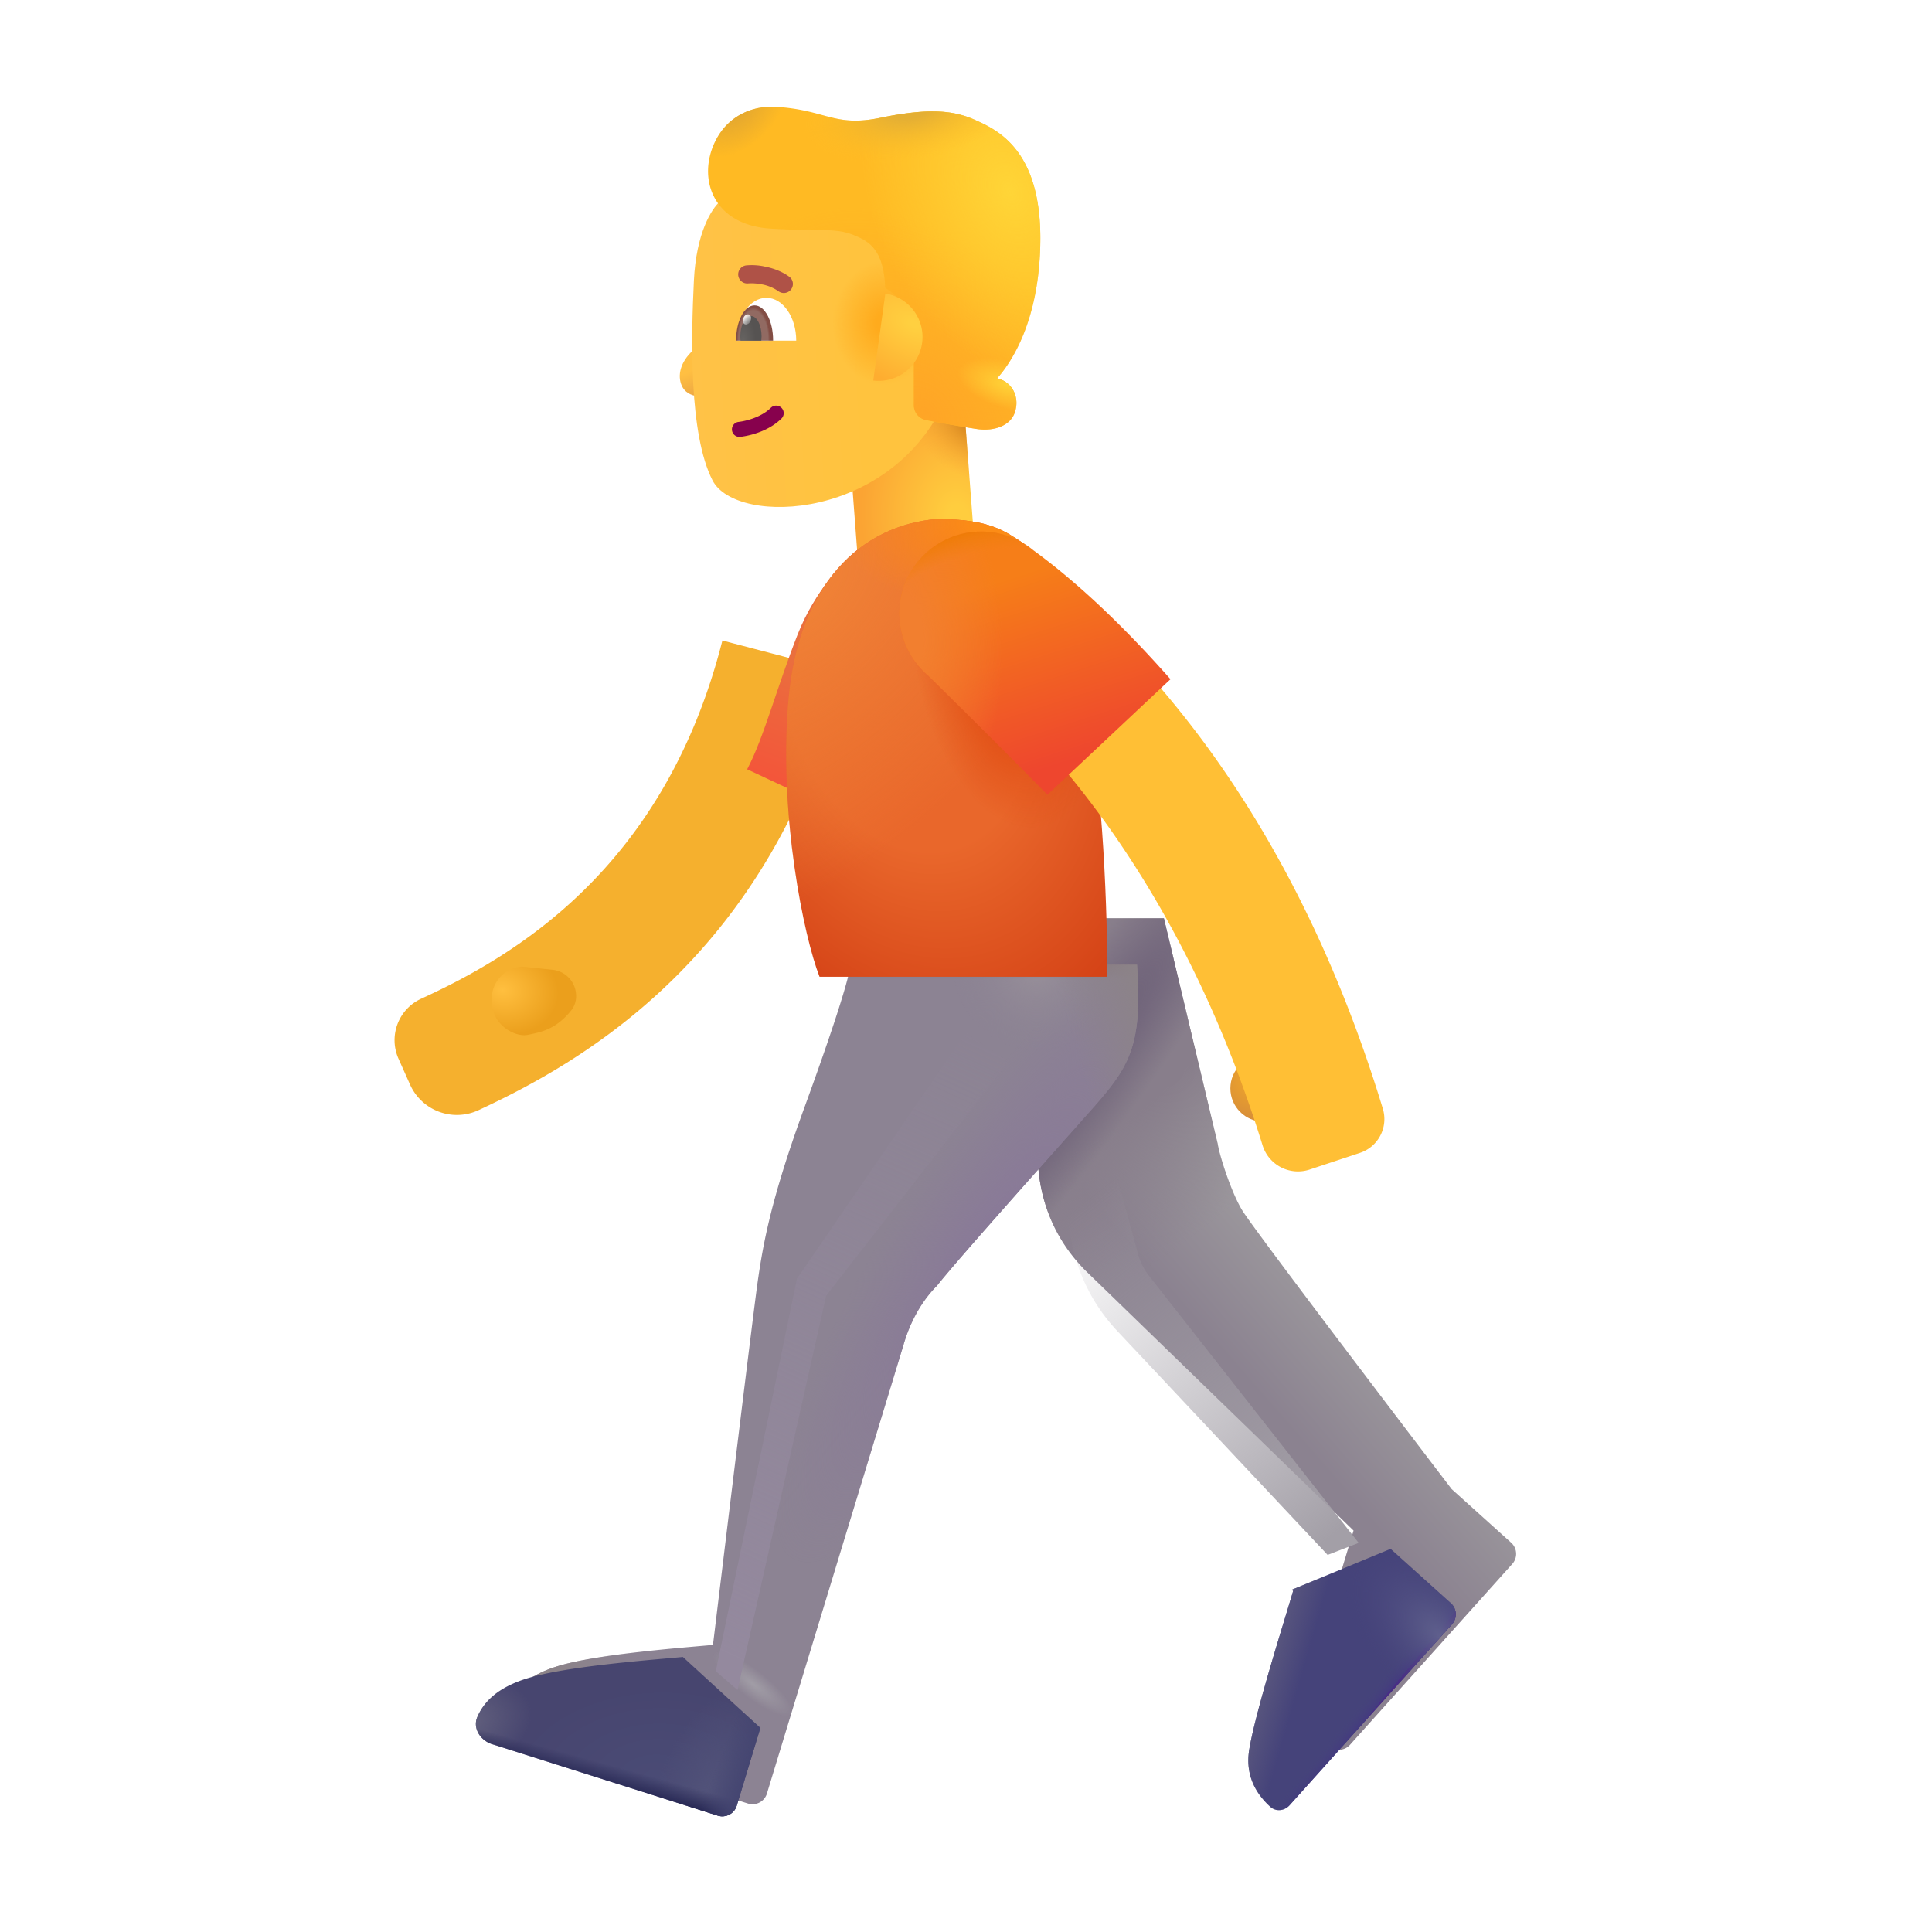 <svg xmlns="http://www.w3.org/2000/svg" xmlns:xlink="http://www.w3.org/1999/xlink" width="32" height="32" viewBox="0 0 32 32"><g fill="none"><path fill="url(#f1973id0)" d="M14.017 6.742h1.946v3.44h-1.946z" transform="rotate(-4.337 14.017 6.742)"/><path fill="url(#f1973id1)" d="M14.017 6.742h1.946v3.44h-1.946z" transform="rotate(-4.337 14.017 6.742)"/><path fill="url(#f1973id2)" d="M11.47 5.812c.155-.147.236-.366.257-.457h.18V6.48c-.215.137-.522.115-.614-.09c-.078-.175-.02-.394.176-.578"/><g filter="url(#f1973id16)"><path fill="url(#f1973idu)" d="M11.693 4.848c.039-.8.298-1.187.42-1.3h3.733l.062 3.164c-.866 2.121-3.511 2.212-3.906 1.445s-.354-2.381-.309-3.309"/><path fill="url(#f1973id3)" d="M11.693 4.848c.039-.8.298-1.187.42-1.3h3.733l.062 3.164c-.866 2.121-3.511 2.212-3.906 1.445s-.354-2.381-.309-3.309"/></g><g filter="url(#f1973id17)"><path fill="#FFBA23" d="M11.844 2.496c.238-.488.706-.593.984-.578c.86.047.977.343 1.754.183c.822-.169 1.227-.12 1.578.04l.007.003c.347.157 1.064.483 1.064 1.95c0 1.351-.482 2.065-.715 2.32l.046.016c.231.084.327.33.243.562c-.071.197-.322.311-.637.262c-.36-.057-.624-.106-.832-.147a.25.25 0 0 1-.2-.245V5.75a.99.99 0 0 0-.475-.832c-.016-.485-.165-.707-.407-.824c-.4-.195-.526-.099-1.484-.157c-.965-.058-1.223-.832-.926-1.441"/><path fill="url(#f1973id4)" d="M11.844 2.496c.238-.488.706-.593.984-.578c.86.047.977.343 1.754.183c.822-.169 1.227-.12 1.578.04l.007.003c.347.157 1.064.483 1.064 1.95c0 1.351-.482 2.065-.715 2.32l.046.016c.231.084.327.33.243.562c-.071.197-.322.311-.637.262c-.36-.057-.624-.106-.832-.147a.25.25 0 0 1-.2-.245V5.75a.99.99 0 0 0-.475-.832c-.016-.485-.165-.707-.407-.824c-.4-.195-.526-.099-1.484-.157c-.965-.058-1.223-.832-.926-1.441"/><path fill="url(#f1973id5)" d="M11.844 2.496c.238-.488.706-.593.984-.578c.86.047.977.343 1.754.183c.822-.169 1.227-.12 1.578.04l.007.003c.347.157 1.064.483 1.064 1.95c0 1.351-.482 2.065-.715 2.32l.046.016c.231.084.327.33.243.562c-.071.197-.322.311-.637.262c-.36-.057-.624-.106-.832-.147a.25.25 0 0 1-.2-.245V5.75a.99.99 0 0 0-.475-.832c-.016-.485-.165-.707-.407-.824c-.4-.195-.526-.099-1.484-.157c-.965-.058-1.223-.832-.926-1.441"/><path fill="url(#f1973id6)" d="M11.844 2.496c.238-.488.706-.593.984-.578c.86.047.977.343 1.754.183c.822-.169 1.227-.12 1.578.04l.007.003c.347.157 1.064.483 1.064 1.95c0 1.351-.482 2.065-.715 2.32l.046.016c.231.084.327.33.243.562c-.071.197-.322.311-.637.262c-.36-.057-.624-.106-.832-.147a.25.25 0 0 1-.2-.245V5.75a.99.99 0 0 0-.475-.832c-.016-.485-.165-.707-.407-.824c-.4-.195-.526-.099-1.484-.157c-.965-.058-1.223-.832-.926-1.441"/><path fill="url(#f1973id7)" d="M11.844 2.496c.238-.488.706-.593.984-.578c.86.047.977.343 1.754.183c.822-.169 1.227-.12 1.578.04l.007.003c.347.157 1.064.483 1.064 1.95c0 1.351-.482 2.065-.715 2.32l.046.016c.231.084.327.33.243.562c-.071.197-.322.311-.637.262c-.36-.057-.624-.106-.832-.147a.25.25 0 0 1-.2-.245V5.75a.99.99 0 0 0-.475-.832c-.016-.485-.165-.707-.407-.824c-.4-.195-.526-.099-1.484-.157c-.965-.058-1.223-.832-.926-1.441"/><path fill="url(#f1973id8)" d="M11.844 2.496c.238-.488.706-.593.984-.578c.86.047.977.343 1.754.183c.822-.169 1.227-.12 1.578.04l.007.003c.347.157 1.064.483 1.064 1.95c0 1.351-.482 2.065-.715 2.32l.046.016c.231.084.327.33.243.562c-.071.197-.322.311-.637.262c-.36-.057-.624-.106-.832-.147a.25.25 0 0 1-.2-.245V5.75a.99.99 0 0 0-.475-.832c-.016-.485-.165-.707-.407-.824c-.4-.195-.526-.099-1.484-.157c-.965-.058-1.223-.832-.926-1.441"/></g><path fill="url(#f1973id9)" d="m14.464 6.303l.2-1.44a.727.727 0 0 1-.2 1.44"/><g filter="url(#f1973id18)"><path fill="url(#f1973idv)" d="m19.169 19.945l-.891-3.734h-1.781c-.052.614-.152 2.215-.29 3.515s.492 2.032.766 2.313l4.446 4.312c-.198.662-.627 2.025-.727 2.625c-.077.462.145.768.35.953c.094.083.235.064.319-.03l2.687-2.995a.25.25 0 0 0-.018-.352l-.986-.888c-1.042-1.365-3.191-4.194-3.454-4.594c-.18-.276-.39-.917-.421-1.125"/><path fill="url(#f1973ida)" d="m19.169 19.945l-.891-3.734h-1.781c-.052.614-.152 2.215-.29 3.515s.492 2.032.766 2.313l4.446 4.312c-.198.662-.627 2.025-.727 2.625c-.077.462.145.768.35.953c.094.083.235.064.319-.03l2.687-2.995a.25.25 0 0 0-.018-.352l-.986-.888c-1.042-1.365-3.191-4.194-3.454-4.594c-.18-.276-.39-.917-.421-1.125"/><path fill="url(#f1973idb)" d="m19.169 19.945l-.891-3.734h-1.781c-.052.614-.152 2.215-.29 3.515s.492 2.032.766 2.313l4.446 4.312c-.198.662-.627 2.025-.727 2.625c-.077.462.145.768.35.953c.094.083.235.064.319-.03l2.687-2.995a.25.25 0 0 0-.018-.352l-.986-.888c-1.042-1.365-3.191-4.194-3.454-4.594c-.18-.276-.39-.917-.421-1.125"/></g><g filter="url(#f1973id19)"><path fill="#8C8393" d="M12.817 18.562c.383-1.05.716-2.028.773-2.383h4.742c.1 1.375-.144 1.713-.773 2.422c-.693.782-2.172 2.43-2.54 2.895c-.35.35-.5.789-.554.98l-2.262 7.43a.25.25 0 0 1-.315.166l-3.737-1.183c-.195-.061-.326-.265-.244-.452c.107-.245.333-.5.886-.656c.663-.187 1.943-.284 2.516-.336c.214-1.766.66-5.431.734-5.969c.094-.672.227-1.414.774-2.914"/><path fill="url(#f1973idc)" d="M12.817 18.562c.383-1.05.716-2.028.773-2.383h4.742c.1 1.375-.144 1.713-.773 2.422c-.693.782-2.172 2.43-2.54 2.895c-.35.35-.5.789-.554.98l-2.262 7.43a.25.25 0 0 1-.315.166l-3.737-1.183c-.195-.061-.326-.265-.244-.452c.107-.245.333-.5.886-.656c.663-.187 1.943-.284 2.516-.336c.214-1.766.66-5.431.734-5.969c.094-.672.227-1.414.774-2.914"/><path fill="url(#f1973idd)" d="M12.817 18.562c.383-1.05.716-2.028.773-2.383h4.742c.1 1.375-.144 1.713-.773 2.422c-.693.782-2.172 2.43-2.54 2.895c-.35.35-.5.789-.554.98l-2.262 7.43a.25.25 0 0 1-.315.166l-3.737-1.183c-.195-.061-.326-.265-.244-.452c.107-.245.333-.5.886-.656c.663-.187 1.943-.284 2.516-.336c.214-1.766.66-5.431.734-5.969c.094-.672.227-1.414.774-2.914"/><path fill="url(#f1973idw)" d="M12.817 18.562c.383-1.05.716-2.028.773-2.383h4.742c.1 1.375-.144 1.713-.773 2.422c-.693.782-2.172 2.43-2.54 2.895c-.35.35-.5.789-.554.98l-2.262 7.43a.25.25 0 0 1-.315.166l-3.737-1.183c-.195-.061-.326-.265-.244-.452c.107-.245.333-.5.886-.656c.663-.187 1.943-.284 2.516-.336c.214-1.766.66-5.431.734-5.969c.094-.672.227-1.414.774-2.914"/><path fill="url(#f1973ide)" d="M12.817 18.562c.383-1.05.716-2.028.773-2.383h4.742c.1 1.375-.144 1.713-.773 2.422c-.693.782-2.172 2.43-2.54 2.895c-.35.35-.5.789-.554.98l-2.262 7.43a.25.25 0 0 1-.315.166l-3.737-1.183c-.195-.061-.326-.265-.244-.452c.107-.245.333-.5.886-.656c.663-.187 1.943-.284 2.516-.336c.214-1.766.66-5.431.734-5.969c.094-.672.227-1.414.774-2.914"/><path fill="url(#f1973idf)" d="M12.817 18.562c.383-1.05.716-2.028.773-2.383h4.742c.1 1.375-.144 1.713-.773 2.422c-.693.782-2.172 2.43-2.54 2.895c-.35.35-.5.789-.554.98l-2.262 7.43a.25.25 0 0 1-.315.166l-3.737-1.183c-.195-.061-.326-.265-.244-.452c.107-.245.333-.5.886-.656c.663-.187 1.943-.284 2.516-.336c.214-1.766.66-5.431.734-5.969c.094-.672.227-1.414.774-2.914"/></g><path fill="url(#f1973idg)" d="m12.594 28.62l-.391 1.286a.25.25 0 0 1-.315.166l-3.737-1.183c-.195-.061-.326-.265-.244-.452c.107-.245.333-.5.886-.656c.591-.167 1.673-.262 2.306-.317l.21-.019v-.002z"/><path fill="url(#f1973idh)" d="m12.594 28.62l-.391 1.286a.25.25 0 0 1-.315.166l-3.737-1.183c-.195-.061-.326-.265-.244-.452c.107-.245.333-.5.886-.656c.591-.167 1.673-.262 2.306-.317l.21-.019v-.002z"/><path fill="url(#f1973idi)" d="m12.594 28.62l-.391 1.286a.25.25 0 0 1-.315.166l-3.737-1.183c-.195-.061-.326-.265-.244-.452c.107-.245.333-.5.886-.656c.591-.167 1.673-.262 2.306-.317l.21-.019v-.002z"/><path fill="url(#f1973idx)" d="m12.594 28.62l-.391 1.286a.25.25 0 0 1-.315.166l-3.737-1.183c-.195-.061-.326-.265-.244-.452c.107-.245.333-.5.886-.656c.591-.167 1.673-.262 2.306-.317l.21-.019v-.002z"/><path fill="url(#f1973idy)" d="m12.594 28.62l-.391 1.286a.25.25 0 0 1-.315.166l-3.737-1.183c-.195-.061-.326-.265-.244-.452c.107-.245.333-.5.886-.656c.591-.167 1.673-.262 2.306-.317l.21-.019v-.002z"/><path fill="#45437A" d="m23.035 25.653l-1.638.678l.022.02l-.107.355c-.217.713-.536 1.764-.62 2.27c-.077.462.145.768.35.953c.094.083.235.064.319-.03l2.688-2.995a.25.25 0 0 0-.02-.352l-.985-.888z"/><path fill="url(#f1973idz)" d="m23.035 25.653l-1.638.678l.022.02l-.107.355c-.217.713-.536 1.764-.62 2.27c-.077.462.145.768.35.953c.094.083.235.064.319-.03l2.688-2.995a.25.25 0 0 0-.02-.352l-.985-.888z"/><path fill="url(#f1973id10)" d="m23.035 25.653l-1.638.678l.022.02l-.107.355c-.217.713-.536 1.764-.62 2.27c-.077.462.145.768.35.953c.094.083.235.064.319-.03l2.688-2.995a.25.25 0 0 0-.02-.352l-.985-.888z"/><path fill="url(#f1973idj)" d="m23.035 25.653l-1.638.678l.022.02l-.107.355c-.217.713-.536 1.764-.62 2.27c-.077.462.145.768.35.953c.094.083.235.064.319-.03l2.688-2.995a.25.25 0 0 0-.02-.352l-.985-.888z"/><g filter="url(#f1973id1a)"><path fill="#F5B02E" fill-rule="evenodd" d="M9.169 18.391a.85.85 0 0 1-1.13-.433l-.19-.426a.755.755 0 0 1 .383-.993c1.533-.704 4.023-2.149 4.983-5.93l2.008.524c-1.185 4.668-4.29 6.44-6.054 7.258" clip-rule="evenodd"/></g><path fill="url(#f1973id11)" d="M13.215 10.5c.281-.713.774-1.224.985-1.39l-.04 4.468l-1.785-.836c.278-.524.489-1.352.84-2.242"/><path fill="url(#f1973idk)" d="M15.524 8.597c.89 0 1.137.215 1.434.407L17.98 11.6c.3 1.4.364 3.636.36 4.578h-4.766c-.258-.656-.678-2.675-.516-4.578c.164-1.93 1.207-2.902 2.465-3.004"/><path fill="url(#f1973idl)" d="M15.524 8.597c.89 0 1.137.215 1.434.407L17.98 11.6c.3 1.4.364 3.636.36 4.578h-4.766c-.258-.656-.678-2.675-.516-4.578c.164-1.93 1.207-2.902 2.465-3.004"/><path fill="url(#f1973idm)" d="M15.524 8.597c.89 0 1.137.215 1.434.407L17.98 11.6c.3 1.4.364 3.636.36 4.578h-4.766c-.258-.656-.678-2.675-.516-4.578c.164-1.93 1.207-2.902 2.465-3.004"/><path fill="url(#f1973idn)" d="M15.524 8.597c.89 0 1.137.215 1.434.407L17.98 11.6c.3 1.4.364 3.636.36 4.578h-4.766c-.258-.656-.678-2.675-.516-4.578c.164-1.93 1.207-2.902 2.465-3.004"/><circle cx="20.93" cy="18.027" r=".551" fill="url(#f1973ido)"/><g filter="url(#f1973id1b)"><path fill="#FFBF35" fill-rule="evenodd" d="M21.837 19.223a.614.614 0 0 1-.776-.407c-1.215-3.921-3.166-6.29-4.542-7.545c-.438-.4-.516-1.082-.128-1.53c.346-.401.944-.472 1.348-.13c1.626 1.381 3.91 3.976 5.316 8.605a.59.59 0 0 1-.382.73z" clip-rule="evenodd"/></g><path fill="url(#f1973id12)" d="M15.388 11.203a1.355 1.355 0 1 1 1.729-2.088c.951.692 1.79 1.592 2.27 2.135l-2.039 1.914c-.308-.32-1.382-1.393-1.96-1.96"/><path fill="url(#f1973idp)" d="M15.388 11.203a1.355 1.355 0 1 1 1.729-2.088c.951.692 1.79 1.592 2.27 2.135l-2.039 1.914c-.308-.32-1.382-1.393-1.96-1.96"/><path fill="url(#f1973idq)" d="M15.388 11.203a1.355 1.355 0 1 1 1.729-2.088c.951.692 1.79 1.592 2.27 2.135l-2.039 1.914c-.308-.32-1.382-1.393-1.96-1.96"/><path fill="url(#f1973idr)" d="m8.657 16.011l.496.052c.21.022.374.192.388.403a.38.38 0 0 1-.077.266c-.264.33-.524.366-.721.408c-.22.047-.676-.191-.59-.691a.53.53 0 0 1 .504-.438"/><path fill="#87014D" fill-rule="evenodd" d="M12.945 6.756a.125.125 0 0 1-.002.177c-.238.233-.582.293-.692.304a.125.125 0 0 1-.025-.248c.093-.01.366-.062.542-.235a.125.125 0 0 1 .177.002" clip-rule="evenodd"/><g filter="url(#f1973id1c)"><path fill="#AF5247" fill-rule="evenodd" d="M12.712 4.61a.8.8 0 0 0-.216-.016a.15.15 0 0 1-.038-.298a1 1 0 0 1 .313.02c.128.025.278.076.409.173a.15.15 0 0 1-.179.24a.7.7 0 0 0-.289-.12" clip-rule="evenodd"/></g><path fill="#fff" d="M12.2 5.642h.988c0-.391-.221-.709-.494-.709s-.494.318-.494.71"/><path fill="url(#f1973ids)" d="M12.805 5.642v-.004c0-.32-.137-.58-.307-.58s-.306.26-.306.58v.004z"/><path fill="url(#f1973idt)" d="m12.61 5.642l.004-.072c0-.185-.08-.336-.176-.336c-.097 0-.176.15-.176.336q0 .038.004.072z"/><ellipse cx="12.373" cy="5.291" fill="url(#f1973id13)" rx=".064" ry=".088" transform="rotate(24.61 12.373 5.29)"/><g filter="url(#f1973id1d)"><path fill="url(#f1973id14)" d="m13.2 21.18l-1.344 6.5l.36.312l1.468-6.531l3.016-3.875l-.703-.485z"/></g><g filter="url(#f1973id1e)"><path fill="url(#f1973id15)" d="m19.028 21.127l3.476 4.428l-.514.199l-3.484-3.708a3 3 0 0 1-.761-1.493l-.19-1l.751-.774l.544 1.994a1 1 0 0 0 .178.354"/></g><defs><radialGradient id="f1973id0" cx="0" cy="0" r="1" gradientTransform="matrix(-.052 -2.213 1.599 -.037 15.725 8.752)" gradientUnits="userSpaceOnUse"><stop offset=".116" stop-color="#FFCD3E"/><stop offset="1" stop-color="#FBA433"/></radialGradient><radialGradient id="f1973id1" cx="0" cy="0" r="1" gradientTransform="matrix(-.536 .664 -.9 -.726 16.078 7.18)" gradientUnits="userSpaceOnUse"><stop stop-color="#CD7F1A"/><stop offset="1" stop-color="#FDA533" stop-opacity="0"/></radialGradient><radialGradient id="f1973id2" cx="0" cy="0" r="1" gradientTransform="matrix(.312 .606 -.772 .398 11.301 5.96)" gradientUnits="userSpaceOnUse"><stop offset=".332" stop-color="#FFBF42"/><stop offset="1" stop-color="#EBA544"/></radialGradient><radialGradient id="f1973id3" cx="0" cy="0" r="1" gradientTransform="matrix(-.844 -.047 .057 -1.029 14.84 5.547)" gradientUnits="userSpaceOnUse"><stop offset=".156" stop-color="#FFAB1D"/><stop offset="1" stop-color="#FFAB1D" stop-opacity="0"/></radialGradient><radialGradient id="f1973id4" cx="0" cy="0" r="1" gradientTransform="matrix(1.908 -1.941 2.837 2.788 15.323 6.982)" gradientUnits="userSpaceOnUse"><stop stop-color="#FFA526"/><stop offset="1" stop-color="#FFA526" stop-opacity="0"/></radialGradient><radialGradient id="f1973id5" cx="0" cy="0" r="1" gradientTransform="matrix(-2.125 .891 -1.25 -2.983 16.73 3.32)" gradientUnits="userSpaceOnUse"><stop stop-color="#FFD537"/><stop offset="1" stop-color="#FFD537" stop-opacity="0"/></radialGradient><radialGradient id="f1973id6" cx="0" cy="0" r="1" gradientTransform="rotate(-163.909 8.803 2.082)scale(.846 .393)" gradientUnits="userSpaceOnUse"><stop stop-color="#FFD237"/><stop offset="1" stop-color="#FFD237" stop-opacity="0"/></radialGradient><radialGradient id="f1973id7" cx="0" cy="0" r="1" gradientTransform="matrix(-1.797 .328 -.151 -.83 15.098 1.96)" gradientUnits="userSpaceOnUse"><stop offset=".174" stop-color="#E4AF34"/><stop offset="1" stop-color="#FFBF27" stop-opacity="0"/></radialGradient><radialGradient id="f1973id8" cx="0" cy="0" r="1" gradientTransform="matrix(.508 .477 -.688 .733 12.184 1.875)" gradientUnits="userSpaceOnUse"><stop offset=".117" stop-color="#E0A531"/><stop offset="1" stop-color="#E0A531" stop-opacity="0"/></radialGradient><radialGradient id="f1973id9" cx="0" cy="0" r="1" gradientTransform="rotate(115.703 5.886 7.443)scale(1.045 1.698)" gradientUnits="userSpaceOnUse"><stop offset=".04" stop-color="#FFD040"/><stop offset="1" stop-color="#FEAD30"/></radialGradient><radialGradient id="f1973ida" cx="0" cy="0" r="1" gradientTransform="matrix(2.454 2.94 -5.967 4.98 16.952 18.024)" gradientUnits="userSpaceOnUse"><stop offset=".434" stop-color="#887E8B"/><stop offset="1" stop-color="#887E8B" stop-opacity="0"/></radialGradient><radialGradient id="f1973idb" cx="0" cy="0" r="1" gradientTransform="matrix(.891 .656 -3.941 5.349 16.637 19.039)" gradientUnits="userSpaceOnUse"><stop offset=".043" stop-color="#695C75"/><stop offset="1" stop-color="#695C75" stop-opacity="0"/></radialGradient><radialGradient id="f1973idc" cx="0" cy="0" r="1" gradientTransform="matrix(3.25 -5.141 1.354 .856 15.855 20.883)" gradientUnits="userSpaceOnUse"><stop offset=".07" stop-color="#897998"/><stop offset="1" stop-color="#897998" stop-opacity="0"/></radialGradient><radialGradient id="f1973idd" cx="0" cy="0" r="1" gradientTransform="matrix(0 1.422 -1.386 0 16.668 16.18)" gradientUnits="userSpaceOnUse"><stop stop-color="#99919A"/><stop offset="1" stop-color="#8C8393" stop-opacity="0"/></radialGradient><radialGradient id="f1973ide" cx="0" cy="0" r="1" gradientTransform="matrix(.141 -.18 .646 .505 11.972 28.093)" gradientUnits="userSpaceOnUse"><stop stop-color="#A19DA6"/><stop offset="1" stop-color="#A19DA6" stop-opacity="0"/></radialGradient><radialGradient id="f1973idf" cx="0" cy="0" r="1" gradientTransform="matrix(6.375 -1.812 4.675 16.442 12.293 19.226)" gradientUnits="userSpaceOnUse"><stop offset=".802" stop-color="#8C8388" stop-opacity="0"/><stop offset="1" stop-color="#8C8388"/></radialGradient><radialGradient id="f1973idg" cx="0" cy="0" r="1" gradientTransform="matrix(-.094 -1.531 2.456 -.15 10.84 29.445)" gradientUnits="userSpaceOnUse"><stop stop-color="#4A4B75"/><stop offset="1" stop-color="#47456F"/></radialGradient><radialGradient id="f1973idh" cx="0" cy="0" r="1" gradientTransform="matrix(1.062 -.219 .151 .735 7.73 28.508)" gradientUnits="userSpaceOnUse"><stop stop-color="#63617E"/><stop offset="1" stop-color="#63617E" stop-opacity="0"/></radialGradient><radialGradient id="f1973idi" cx="0" cy="0" r="1" gradientTransform="rotate(-70.942 26.744 6.628)scale(1.818 .897)" gradientUnits="userSpaceOnUse"><stop offset=".08" stop-color="#515279"/><stop offset="1" stop-color="#515279" stop-opacity="0"/></radialGradient><radialGradient id="f1973idj" cx="0" cy="0" r="1" gradientTransform="rotate(-132.875 17.849 8.353)scale(1.998 1.105)" gradientUnits="userSpaceOnUse"><stop stop-color="#60618D"/><stop offset="1" stop-color="#46437B" stop-opacity="0"/></radialGradient><radialGradient id="f1973idk" cx="0" cy="0" r="1" gradientTransform="matrix(1.938 6 -4.224 1.364 14.98 11.351)" gradientUnits="userSpaceOnUse"><stop offset=".446" stop-color="#E9672B"/><stop offset="1" stop-color="#D34015"/></radialGradient><radialGradient id="f1973idl" cx="0" cy="0" r="1" gradientTransform="matrix(3.062 2.844 -4.824 5.195 13.325 9.726)" gradientUnits="userSpaceOnUse"><stop stop-color="#F08337"/><stop offset="1" stop-color="#F08337" stop-opacity="0"/></radialGradient><radialGradient id="f1973idm" cx="0" cy="0" r="1" gradientTransform="matrix(.594 2.688 -1.453 .321 16.668 11.039)" gradientUnits="userSpaceOnUse"><stop stop-color="#DD3E06"/><stop offset="1" stop-color="#DD3E06" stop-opacity="0"/></radialGradient><radialGradient id="f1973idn" cx="0" cy="0" r="1" gradientTransform="rotate(173.533 8.107 4.77)scale(2.735 1.433)" gradientUnits="userSpaceOnUse"><stop offset=".213" stop-color="#FC8C16"/><stop offset="1" stop-color="#FC8C16" stop-opacity="0"/></radialGradient><radialGradient id="f1973ido" cx="0" cy="0" r="1" gradientTransform="rotate(90 1.46 19.334)scale(.906)" gradientUnits="userSpaceOnUse"><stop offset=".256" stop-color="#E99F2E"/><stop offset="1" stop-color="#CE853F"/></radialGradient><radialGradient id="f1973idp" cx="0" cy="0" r="1" gradientTransform="matrix(1.727 -.109 .205 3.241 14.88 10.523)" gradientUnits="userSpaceOnUse"><stop offset=".235" stop-color="#F27F2F"/><stop offset="1" stop-color="#F27F2F" stop-opacity="0"/></radialGradient><radialGradient id="f1973idq" cx="0" cy="0" r="1" gradientTransform="rotate(-97.334 13.599 -1.534)scale(3.182 3.711)" gradientUnits="userSpaceOnUse"><stop offset=".839" stop-color="#F07F0F" stop-opacity="0"/><stop offset=".958" stop-color="#EF7C07"/></radialGradient><radialGradient id="f1973idr" cx="0" cy="0" r="1" gradientTransform="matrix(1.094 .181 -.143 .867 8.324 16.398)" gradientUnits="userSpaceOnUse"><stop stop-color="#FFBF3F"/><stop offset=".839" stop-color="#EB9F1C"/></radialGradient><radialGradient id="f1973ids" cx="0" cy="0" r="1" gradientTransform="matrix(.273 0 0 .531 12.477 5.62)" gradientUnits="userSpaceOnUse"><stop offset=".895" stop-color="#916A62"/><stop offset="1" stop-color="#824D44"/></radialGradient><radialGradient id="f1973idt" cx="0" cy="0" r="1" gradientTransform="matrix(.25 0 0 .541 12.309 5.642)" gradientUnits="userSpaceOnUse"><stop stop-color="#666361"/><stop offset=".813" stop-color="#565352"/></radialGradient><linearGradient id="f1973idu" x1="14.528" x2="11.665" y1="6.289" y2="6.461" gradientUnits="userSpaceOnUse"><stop stop-color="#FFC33E"/><stop offset="1" stop-color="#FFC247"/></linearGradient><linearGradient id="f1973idv" x1="17.973" x2="20.201" y1="22.883" y2="20.939" gradientUnits="userSpaceOnUse"><stop offset=".211" stop-color="#8B8290"/><stop offset="1" stop-color="#9F9C9F"/></linearGradient><linearGradient id="f1973idw" x1="15.746" x2="15.746" y1="16.07" y2="16.414" gradientUnits="userSpaceOnUse"><stop offset=".136" stop-color="#817076"/><stop offset="1" stop-color="#817076" stop-opacity="0"/></linearGradient><linearGradient id="f1973idx" x1="10.278" x2="10.364" y1="29.617" y2="29.305" gradientUnits="userSpaceOnUse"><stop stop-color="#282955"/><stop offset="1" stop-color="#282955" stop-opacity="0"/></linearGradient><linearGradient id="f1973idy" x1="12.246" x2="11.668" y1="29.992" y2="29.773" gradientUnits="userSpaceOnUse"><stop offset=".064" stop-color="#444571"/><stop offset="1" stop-color="#444571" stop-opacity="0"/></linearGradient><linearGradient id="f1973idz" x1="20.856" x2="21.45" y1="27.976" y2="28.148" gradientUnits="userSpaceOnUse"><stop stop-color="#5A577E"/><stop offset="1" stop-color="#5A577E" stop-opacity="0"/></linearGradient><linearGradient id="f1973id10" x1="22.981" x2="22.801" y1="28.051" y2="27.902" gradientUnits="userSpaceOnUse"><stop stop-color="#492D85"/><stop offset="0" stop-color="#443A80"/><stop offset="1" stop-color="#46437B" stop-opacity="0"/></linearGradient><linearGradient id="f1973id11" x1="12.7" x2="13.575" y1="12.836" y2="10.445" gradientUnits="userSpaceOnUse"><stop stop-color="#F3563A"/><stop offset=".787" stop-color="#EA6F3E"/></linearGradient><linearGradient id="f1973id12" x1="16.731" x2="17.84" y1="9.117" y2="12.57" gradientUnits="userSpaceOnUse"><stop offset=".118" stop-color="#F67E18"/><stop offset="1" stop-color="#EE462E"/></linearGradient><linearGradient id="f1973id13" x1="12.302" x2="12.488" y1="5.252" y2="5.313" gradientUnits="userSpaceOnUse"><stop stop-color="#fff"/><stop offset="1" stop-color="#fff" stop-opacity="0"/></linearGradient><linearGradient id="f1973id14" x1="12.075" x2="16.7" y1="27.414" y2="17.273" gradientUnits="userSpaceOnUse"><stop stop-color="#94899E"/><stop offset="1" stop-color="#94899E" stop-opacity="0"/></linearGradient><linearGradient id="f1973id15" x1="22.219" x2="17.908" y1="25.323" y2="19.951" gradientUnits="userSpaceOnUse"><stop stop-color="#A39FA7"/><stop offset="1" stop-color="#A39FA7" stop-opacity="0"/></linearGradient><filter id="f1973id16" width="4.443" height="5.249" x="11.465" y="3.348" color-interpolation-filters="sRGB" filterUnits="userSpaceOnUse"><feFlood flood-opacity="0" result="BackgroundImageFix"/><feBlend in="SourceGraphic" in2="BackgroundImageFix" result="shape"/><feColorMatrix in="SourceAlpha" result="hardAlpha" values="0 0 0 0 0 0 0 0 0 0 0 0 0 0 0 0 0 0 127 0"/><feOffset dx="-.2" dy="-.2"/><feGaussianBlur stdDeviation=".5"/><feComposite in2="hardAlpha" k2="-1" k3="1" operator="arithmetic"/><feColorMatrix values="0 0 0 0 0.91 0 0 0 0 0.525 0 0 0 0 0.216 0 0 0 1 0"/><feBlend in2="shape" result="effect1_innerShadow_4002_94"/></filter><filter id="f1973id17" width="5.503" height="5.499" x="11.728" y="1.766" color-interpolation-filters="sRGB" filterUnits="userSpaceOnUse"><feFlood flood-opacity="0" result="BackgroundImageFix"/><feBlend in="SourceGraphic" in2="BackgroundImageFix" result="shape"/><feColorMatrix in="SourceAlpha" result="hardAlpha" values="0 0 0 0 0 0 0 0 0 0 0 0 0 0 0 0 0 0 127 0"/><feOffset dy="-.15"/><feGaussianBlur stdDeviation=".15"/><feComposite in2="hardAlpha" k2="-1" k3="1" operator="arithmetic"/><feColorMatrix values="0 0 0 0 1 0 0 0 0 0.608 0 0 0 0 0.118 0 0 0 1 0"/><feBlend in2="shape" result="effect1_innerShadow_4002_94"/></filter><filter id="f1973id18" width="8.674" height="14.771" x="16.188" y="15.461" color-interpolation-filters="sRGB" filterUnits="userSpaceOnUse"><feFlood flood-opacity="0" result="BackgroundImageFix"/><feBlend in="SourceGraphic" in2="BackgroundImageFix" result="shape"/><feColorMatrix in="SourceAlpha" result="hardAlpha" values="0 0 0 0 0 0 0 0 0 0 0 0 0 0 0 0 0 0 127 0"/><feOffset dx=".75" dy="-.75"/><feGaussianBlur stdDeviation=".5"/><feComposite in2="hardAlpha" k2="-1" k3="1" operator="arithmetic"/><feColorMatrix values="0 0 0 0 0.439 0 0 0 0 0.388 0 0 0 0 0.486 0 0 0 1 0"/><feBlend in2="shape" result="effect1_innerShadow_4002_94"/><feColorMatrix in="SourceAlpha" result="hardAlpha" values="0 0 0 0 0 0 0 0 0 0 0 0 0 0 0 0 0 0 127 0"/><feOffset dy="-.5"/><feGaussianBlur stdDeviation=".375"/><feComposite in2="hardAlpha" k2="-1" k3="1" operator="arithmetic"/><feColorMatrix values="0 0 0 0 0.537 0 0 0 0 0.424 0 0 0 0 0.635 0 0 0 1 0"/><feBlend in2="effect1_innerShadow_4002_94" result="effect2_innerShadow_4002_94"/><feColorMatrix in="SourceAlpha" result="hardAlpha" values="0 0 0 0 0 0 0 0 0 0 0 0 0 0 0 0 0 0 127 0"/><feOffset dx=".25" dy=".25"/><feGaussianBlur stdDeviation=".375"/><feComposite in2="hardAlpha" k2="-1" k3="1" operator="arithmetic"/><feColorMatrix values="0 0 0 0 0.529 0 0 0 0 0.49 0 0 0 0 0.537 0 0 0 1 0"/><feBlend in2="effect2_innerShadow_4002_94" result="effect3_innerShadow_4002_94"/></filter><filter id="f1973id19" width="10.972" height="14.104" x="7.882" y="15.979" color-interpolation-filters="sRGB" filterUnits="userSpaceOnUse"><feFlood flood-opacity="0" result="BackgroundImageFix"/><feBlend in="SourceGraphic" in2="BackgroundImageFix" result="shape"/><feColorMatrix in="SourceAlpha" result="hardAlpha" values="0 0 0 0 0 0 0 0 0 0 0 0 0 0 0 0 0 0 127 0"/><feOffset dx=".5" dy="-.2"/><feGaussianBlur stdDeviation=".25"/><feComposite in2="hardAlpha" k2="-1" k3="1" operator="arithmetic"/><feColorMatrix values="0 0 0 0 0.62 0 0 0 0 0.592 0 0 0 0 0.612 0 0 0 1 0"/><feBlend in2="shape" result="effect1_innerShadow_4002_94"/></filter><filter id="f1973id1a" width="8.438" height="7.859" x="6.785" y="10.609" color-interpolation-filters="sRGB" filterUnits="userSpaceOnUse"><feFlood flood-opacity="0" result="BackgroundImageFix"/><feBlend in="SourceGraphic" in2="BackgroundImageFix" result="shape"/><feColorMatrix in="SourceAlpha" result="hardAlpha" values="0 0 0 0 0 0 0 0 0 0 0 0 0 0 0 0 0 0 127 0"/><feOffset dx="-1"/><feGaussianBlur stdDeviation=".5"/><feComposite in2="hardAlpha" k2="-1" k3="1" operator="arithmetic"/><feColorMatrix values="0 0 0 0 0.894 0 0 0 0 0.506 0 0 0 0 0.137 0 0 0 1 0"/><feBlend in2="shape" result="effect1_innerShadow_4002_94"/><feColorMatrix in="SourceAlpha" result="hardAlpha" values="0 0 0 0 0 0 0 0 0 0 0 0 0 0 0 0 0 0 127 0"/><feOffset dx="-.25"/><feGaussianBlur stdDeviation=".25"/><feComposite in2="hardAlpha" k2="-1" k3="1" operator="arithmetic"/><feColorMatrix values="0 0 0 0 0.753 0 0 0 0 0.467 0 0 0 0 0.255 0 0 0 1 0"/><feBlend in2="effect1_innerShadow_4002_94" result="effect2_innerShadow_4002_94"/></filter><filter id="f1973id1b" width="7.59" height="10.511" x="15.741" y="9.142" color-interpolation-filters="sRGB" filterUnits="userSpaceOnUse"><feFlood flood-opacity="0" result="BackgroundImageFix"/><feBlend in="SourceGraphic" in2="BackgroundImageFix" result="shape"/><feColorMatrix in="SourceAlpha" result="hardAlpha" values="0 0 0 0 0 0 0 0 0 0 0 0 0 0 0 0 0 0 127 0"/><feOffset dx=".25" dy="-.25"/><feGaussianBlur stdDeviation=".4"/><feComposite in2="hardAlpha" k2="-1" k3="1" operator="arithmetic"/><feColorMatrix values="0 0 0 0 0.902 0 0 0 0 0.624 0 0 0 0 0.188 0 0 0 1 0"/><feBlend in2="shape" result="effect1_innerShadow_4002_94"/><feColorMatrix in="SourceAlpha" result="hardAlpha" values="0 0 0 0 0 0 0 0 0 0 0 0 0 0 0 0 0 0 127 0"/><feOffset dx="-.4" dy=".4"/><feGaussianBlur stdDeviation=".4"/><feComposite in2="hardAlpha" k2="-1" k3="1" operator="arithmetic"/><feColorMatrix values="0 0 0 0 1 0 0 0 0 0.835 0 0 0 0 0.251 0 0 0 1 0"/><feBlend in2="effect1_innerShadow_4002_94" result="effect2_innerShadow_4002_94"/></filter><filter id="f1973id1c" width="1.013" height=".568" x="12.227" y="4.292" color-interpolation-filters="sRGB" filterUnits="userSpaceOnUse"><feFlood flood-opacity="0" result="BackgroundImageFix"/><feBlend in="SourceGraphic" in2="BackgroundImageFix" result="shape"/><feColorMatrix in="SourceAlpha" result="hardAlpha" values="0 0 0 0 0 0 0 0 0 0 0 0 0 0 0 0 0 0 127 0"/><feOffset dx="-.1" dy=".1"/><feGaussianBlur stdDeviation=".1"/><feComposite in2="hardAlpha" k2="-1" k3="1" operator="arithmetic"/><feColorMatrix values="0 0 0 0 0.682 0 0 0 0 0.22 0 0 0 0 0.133 0 0 0 1 0"/><feBlend in2="shape" result="effect1_innerShadow_4002_94"/></filter><filter id="f1973id1d" width="6.844" height="12.891" x="10.856" y="16.101" color-interpolation-filters="sRGB" filterUnits="userSpaceOnUse"><feFlood flood-opacity="0" result="BackgroundImageFix"/><feBlend in="SourceGraphic" in2="BackgroundImageFix" result="shape"/><feGaussianBlur result="effect1_foregroundBlur_4002_94" stdDeviation=".5"/></filter><filter id="f1973id1e" width="6.45" height="8.475" x="16.804" y="18.029" color-interpolation-filters="sRGB" filterUnits="userSpaceOnUse"><feFlood flood-opacity="0" result="BackgroundImageFix"/><feBlend in="SourceGraphic" in2="BackgroundImageFix" result="shape"/><feGaussianBlur result="effect1_foregroundBlur_4002_94" stdDeviation=".375"/></filter></defs></g></svg>